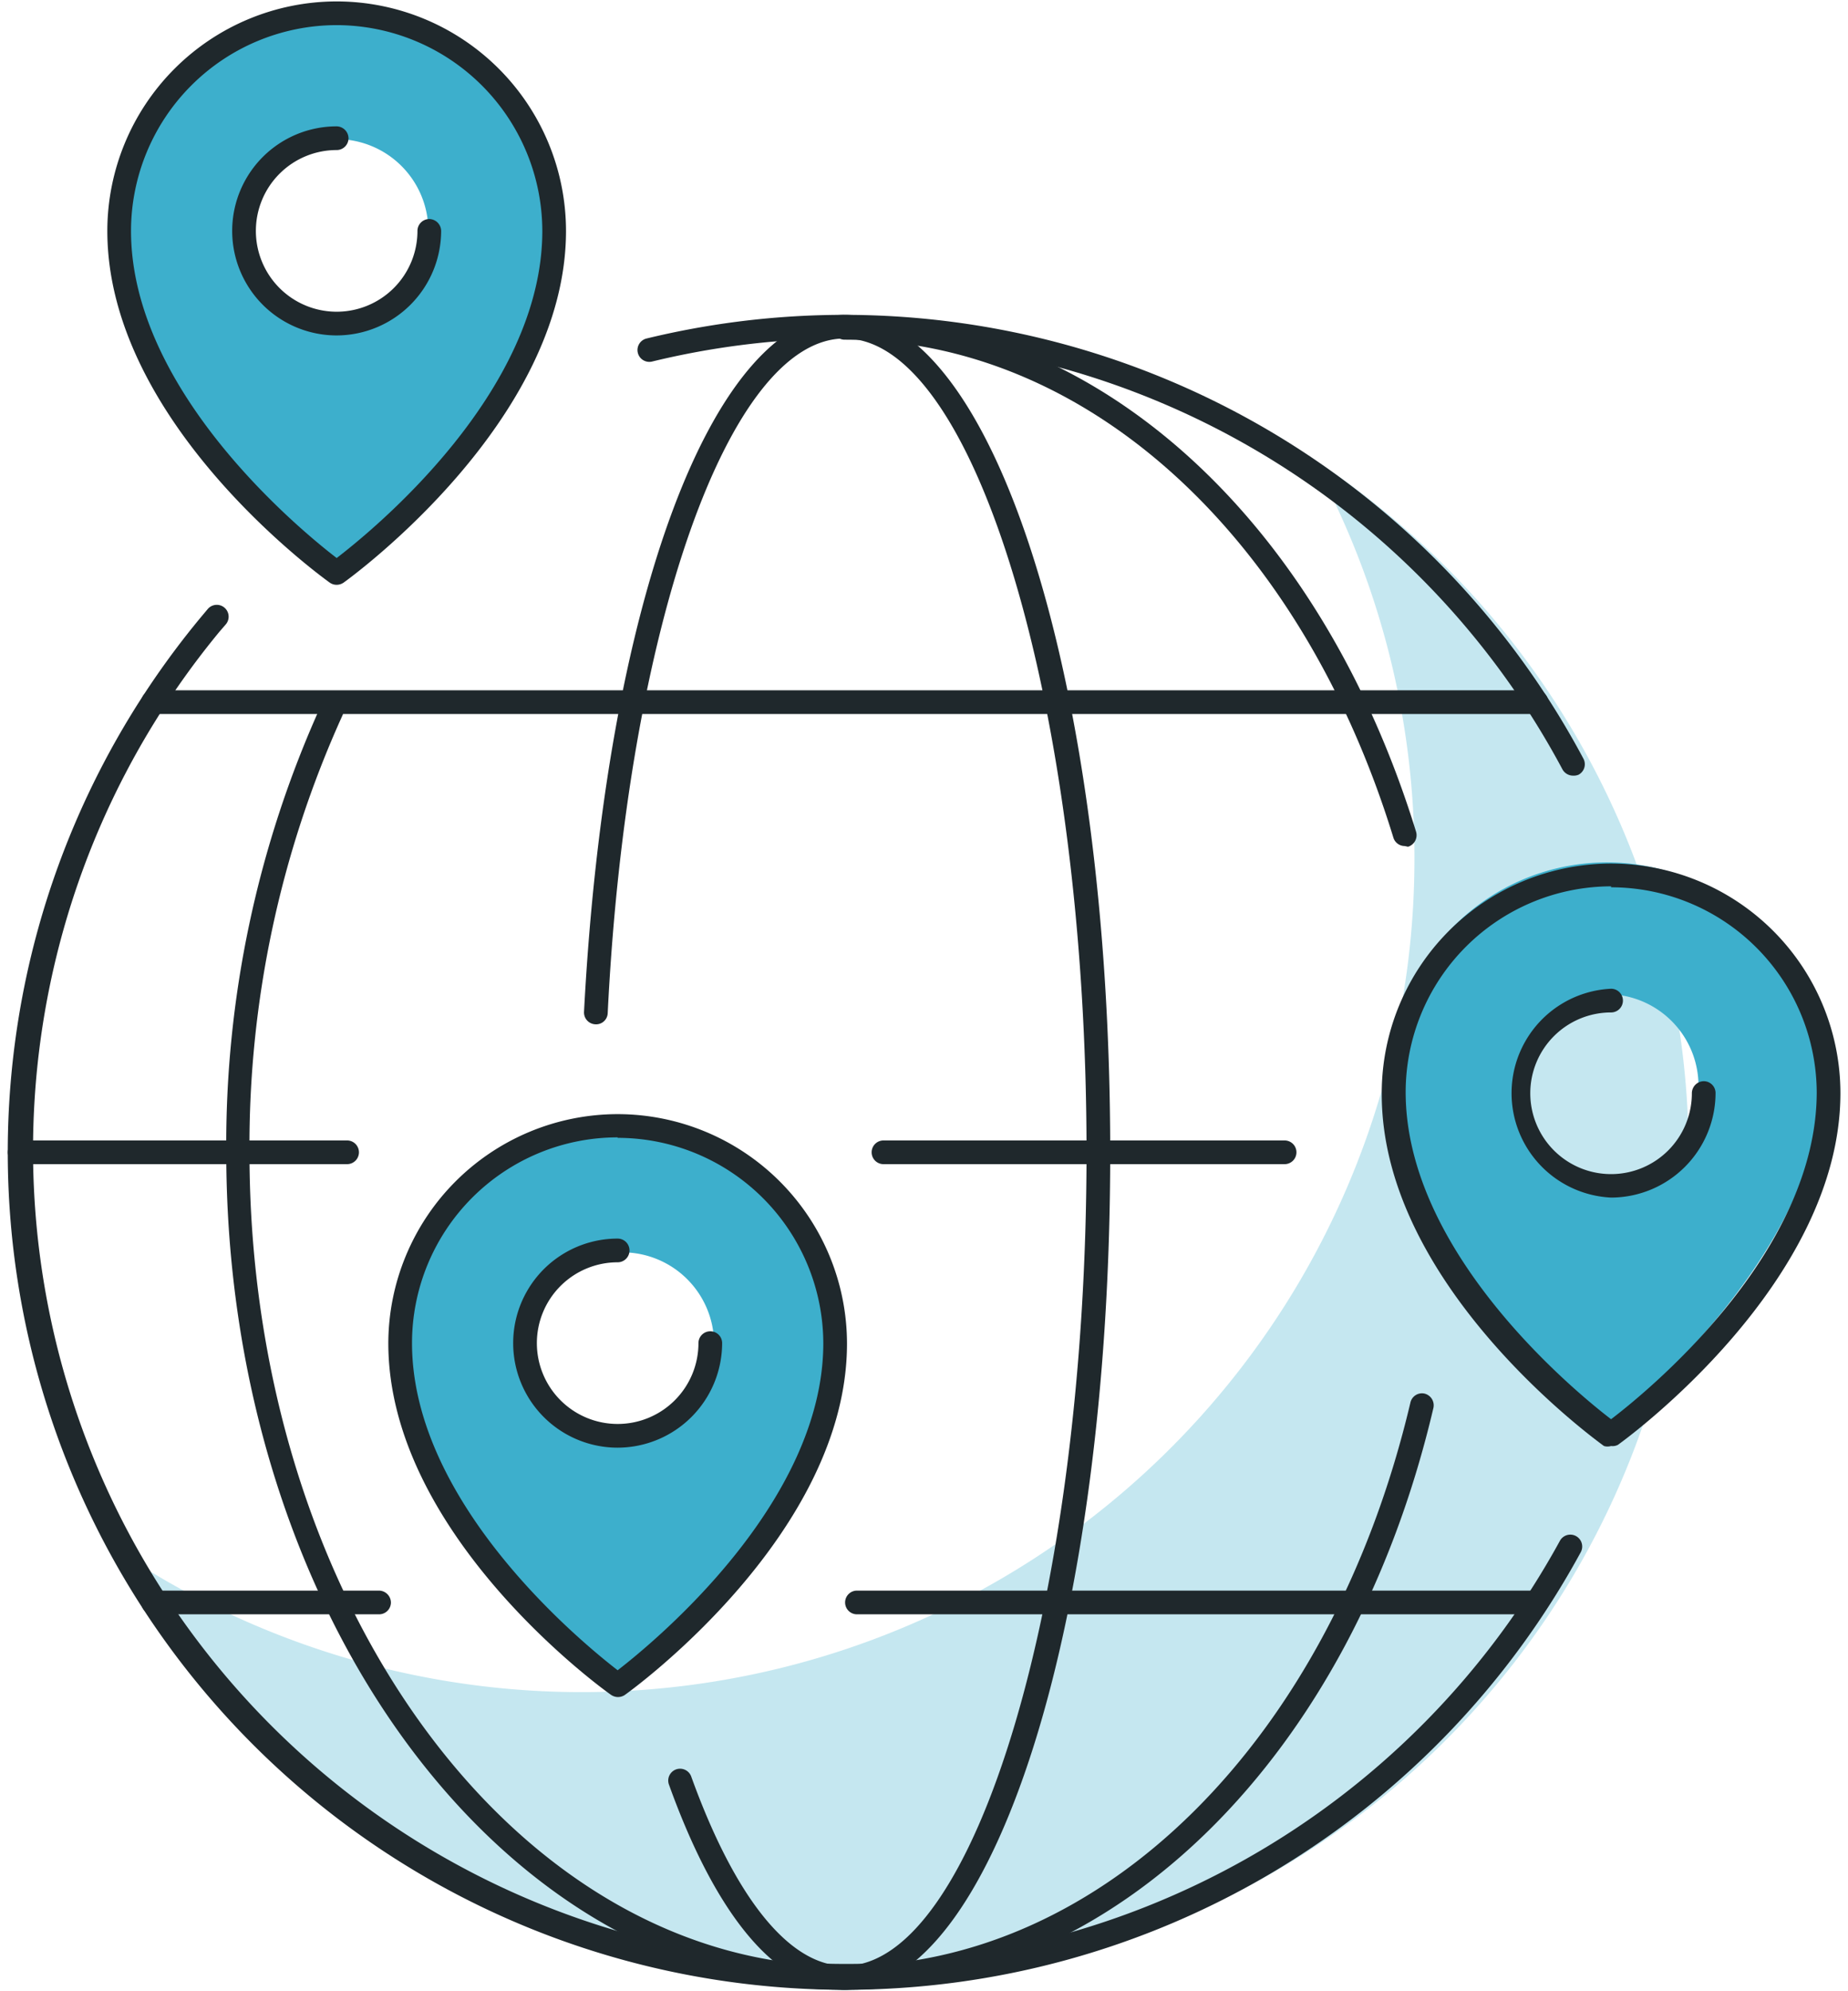 <svg id="Layer_1" data-name="Layer 1" xmlns="http://www.w3.org/2000/svg" viewBox="0 0 78 84"><defs><style>.cls-1{opacity:0.3;}.cls-2{fill:#3dafcc;}.cls-3{fill:#1f282c;}</style></defs><title>optimizatorArtboard 33</title><g class="cls-1"><path class="cls-2" d="M55.37,19.31A34.91,34.91,0,0,1,59.7,36.2,35.14,35.14,0,0,1,5.87,66a35,35,0,1,0,49.5-46.67Z"/></g><path class="cls-2" d="M67.82,36.38a9.11,9.11,0,0,0-9.1,9.1c0,6.73,6.64,12.76,9.09,14.76,2.45-2,9.11-8.17,9.11-14.76A9.11,9.11,0,0,0,67.82,36.38Zm0,13.3a3.87,3.87,0,1,1,3.87-3.87A3.87,3.87,0,0,1,67.82,49.68Z"/><path class="cls-2" d="M26.27,47.27a9.11,9.11,0,0,0-9.1,9.1c0,6.72,6.64,12.76,9.09,14.75,2.45-2,9.11-8.17,9.11-14.75A9.11,9.11,0,0,0,26.27,47.27Zm0,13.3a3.87,3.87,0,1,1,3.87-3.87A3.87,3.87,0,0,1,26.27,60.57Z"/><path class="cls-2" d="M14.21.31a9.11,9.11,0,0,0-9.1,9.1c0,6.73,6.64,12.76,9.09,14.76,2.45-2,9.11-8.17,9.11-14.76A9.11,9.11,0,0,0,14.21.31Zm0,13.3a3.87,3.87,0,1,1,3.87-3.87A3.87,3.87,0,0,1,14.21,13.61Z"/><path class="cls-3" d="M66.39,32.72a.51.51,0,0,1-.44-.26A34.36,34.36,0,0,0,27.53,15.25a.5.5,0,0,1-.61-.37.5.5,0,0,1,.37-.6A35.36,35.36,0,0,1,66.83,32a.5.5,0,0,1-.2.68A.53.53,0,0,1,66.39,32.72Z"/><path class="cls-3" d="M35.65,83.94A35.33,35.33,0,0,1,8.51,26l.26-.31a.5.5,0,0,1,.76.65l-.26.3A34.33,34.33,0,1,0,65.84,65a.5.5,0,0,1,.88.48A35.35,35.35,0,0,1,35.65,83.94Z"/><path class="cls-3" d="M59.29,35.69a.5.5,0,0,1-.48-.36c-3.93-12.78-13-21-23.16-21a.5.5,0,0,1-.5-.5.51.51,0,0,1,.5-.5c10.59,0,20.05,8.54,24.12,21.76a.51.51,0,0,1-.34.63Z"/><path class="cls-3" d="M35.65,83.94c-14.39,0-26.1-15.85-26.1-35.33a44.84,44.84,0,0,1,4-18.85.5.5,0,0,1,.66-.24.5.5,0,0,1,.24.67,43.92,43.92,0,0,0-3.92,18.42c0,18.93,11.26,34.33,25.1,34.33,10.93,0,20.54-9.56,23.9-23.77a.5.5,0,0,1,.6-.38.51.51,0,0,1,.37.61C57.05,74.08,47.06,83.94,35.65,83.94Z"/><path class="cls-3" d="M35.65,83.94c-2.81,0-5.38-3-7.42-8.67a.5.5,0,0,1,.94-.34c1.86,5.16,4.16,8,6.48,8,5.54,0,10.21-15.72,10.21-34.33S41.19,14.28,35.65,14.28c-4.88,0-9.2,12.24-10,28.46a.49.49,0,0,1-.53.47.5.5,0,0,1-.47-.52c.91-17.32,5.45-29.41,11-29.41,6.29,0,11.21,15.52,11.21,35.33S41.94,83.94,35.65,83.94Z"/><path class="cls-3" d="M64.85,30.12H6.46a.5.5,0,0,1-.5-.5.5.5,0,0,1,.5-.5H64.85a.5.5,0,0,1,.5.5A.51.51,0,0,1,64.85,30.12Z"/><path class="cls-3" d="M64.85,68.1H36.17a.5.5,0,0,1-.5-.5.5.5,0,0,1,.5-.5H64.85a.51.51,0,0,1,.5.5A.5.5,0,0,1,64.85,68.1Z"/><path class="cls-3" d="M16,68.1H6.46a.5.5,0,0,1-.5-.5.5.5,0,0,1,.5-.5H16a.51.51,0,0,1,.5.5A.5.5,0,0,1,16,68.1Z"/><path class="cls-3" d="M54.22,49.11H37.29a.5.5,0,0,1,0-1H54.22a.5.5,0,0,1,0,1Z"/><path class="cls-3" d="M14.65,49.11H.83a.5.5,0,1,1,0-1H14.65a.5.5,0,0,1,0,1Z"/><path class="cls-3" d="M14.21,24.67a.5.5,0,0,1-.29-.09c-.39-.28-9.39-6.8-9.39-14.84A9.69,9.69,0,0,1,14.21.06h0a9.69,9.69,0,0,1,9.68,9.68c0,8-9,14.56-9.39,14.84A.52.52,0,0,1,14.21,24.67Zm0-23.61A8.69,8.69,0,0,0,5.53,9.74c0,6.75,7.14,12.62,8.68,13.8,1.54-1.18,8.68-7,8.68-13.8a8.7,8.7,0,0,0-8.68-8.68Z"/><path class="cls-3" d="M14.21,14.15a4.41,4.41,0,0,1,0-8.82.51.51,0,0,1,.5.5.5.5,0,0,1-.5.5,3.41,3.41,0,1,0,3.41,3.41.5.5,0,0,1,.5-.5.51.51,0,0,1,.5.5A4.42,4.42,0,0,1,14.21,14.15Z"/><path class="cls-3" d="M26.07,71.59a.53.53,0,0,1-.29-.1c-.39-.27-9.39-6.79-9.39-14.83A9.69,9.69,0,0,1,26.07,47h0a9.69,9.69,0,0,1,9.68,9.68c0,8-9,14.56-9.39,14.83A.53.53,0,0,1,26.07,71.59Zm0-23.61a8.68,8.68,0,0,0-8.68,8.68c0,6.75,7.14,12.61,8.68,13.8,1.54-1.19,8.68-7.06,8.68-13.8A8.69,8.69,0,0,0,26.07,48Z"/><path class="cls-3" d="M26.07,61.07a4.41,4.41,0,0,1,0-8.82.5.5,0,0,1,0,1,3.41,3.41,0,1,0,3.41,3.41.5.5,0,0,1,.5-.5.5.5,0,0,1,.5.5A4.42,4.42,0,0,1,26.07,61.07Z"/><path class="cls-3" d="M68,61A.52.52,0,0,1,67.7,61c-.38-.28-9.38-6.8-9.38-14.84A9.69,9.69,0,0,1,68,36.43h0a9.69,9.69,0,0,1,9.68,9.68c0,8-9,14.56-9.39,14.84A.48.48,0,0,1,68,61Zm0-23.61a8.69,8.69,0,0,0-8.67,8.68c0,6.76,7.13,12.62,8.67,13.8,1.55-1.18,8.68-7,8.68-13.8A8.69,8.69,0,0,0,68,37.43Z"/><path class="cls-3" d="M68,50.52a4.41,4.41,0,0,1,0-8.81.5.5,0,0,1,.5.5.5.5,0,0,1-.5.5,3.41,3.41,0,1,0,3.41,3.4.51.51,0,0,1,.5-.5.5.5,0,0,1,.5.5A4.42,4.42,0,0,1,68,50.52Z"/></svg>